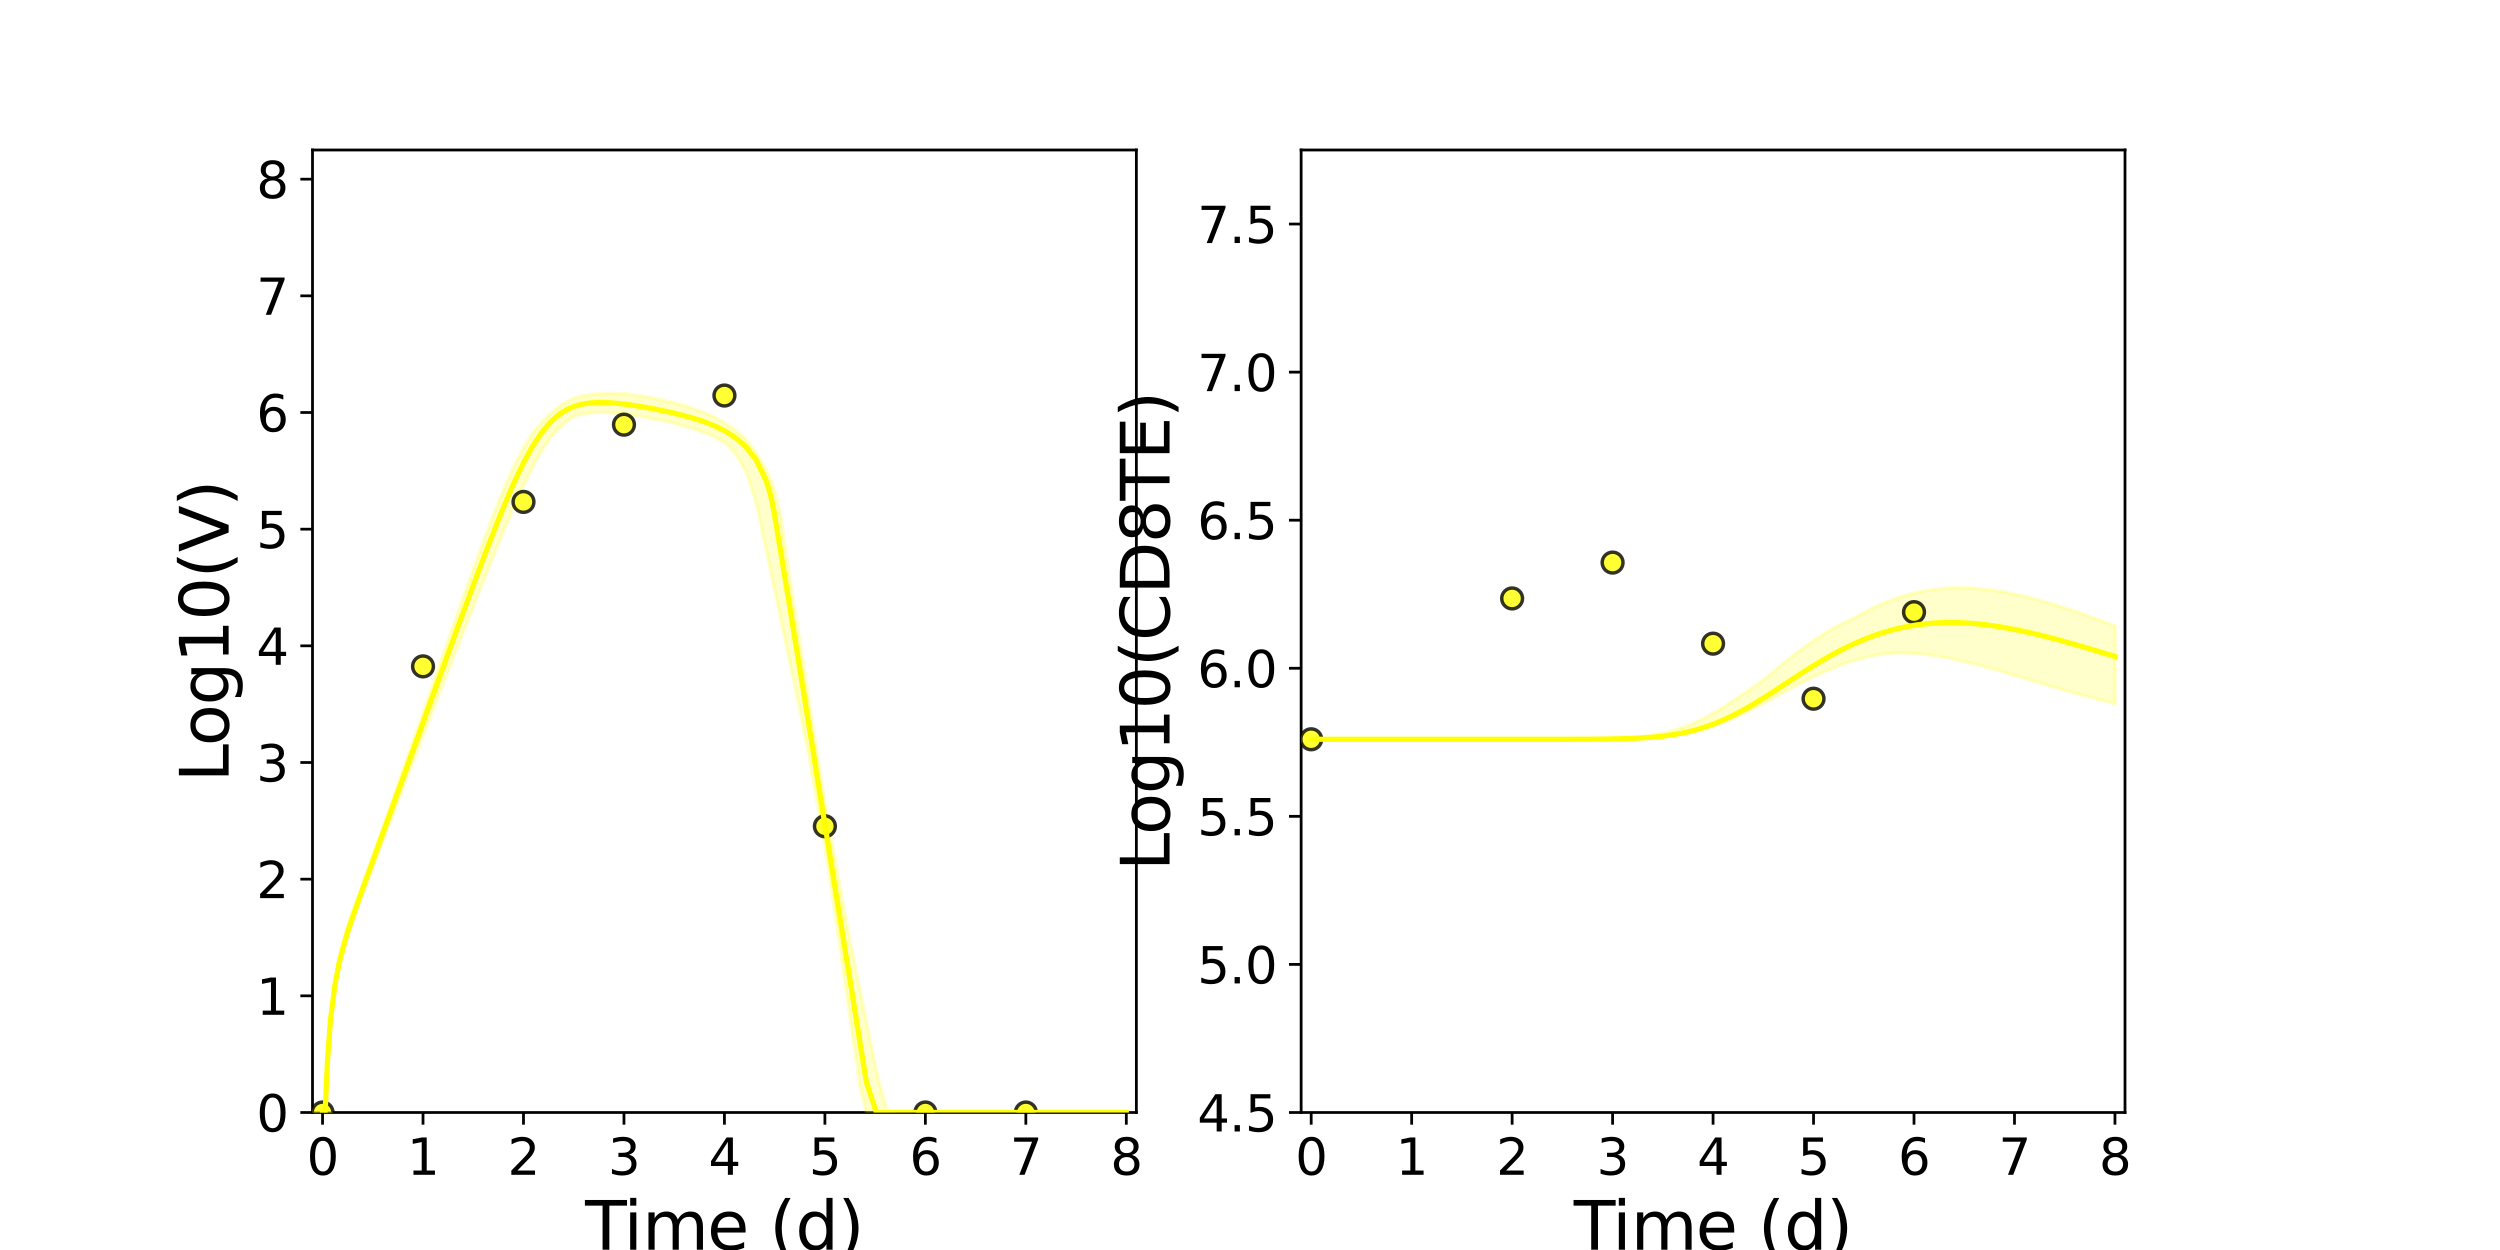 <?xml version="1.0" encoding="utf-8" standalone="no"?>
<!DOCTYPE svg PUBLIC "-//W3C//DTD SVG 1.1//EN"
  "http://www.w3.org/Graphics/SVG/1.1/DTD/svg11.dtd">
<svg xmlns:xlink="http://www.w3.org/1999/xlink" width="720pt" height="360pt" viewBox="0 0 720 360" xmlns="http://www.w3.org/2000/svg" version="1.1">
 <defs>
  <style type="text/css">*{stroke-linejoin: round; stroke-linecap: butt}</style>
 </defs>
 <g id="figure_1">
  <g id="patch_1">
   <path d="M 0 360 
L 720 360 
L 720 0 
L 0 0 
z
" style="fill: #ffffff"/>
  </g>
  <g id="axes_1">
   <g id="patch_2">
    <path d="M 90 320.4 
L 327.273 320.4 
L 327.273 43.2 
L 90 43.2 
z
" style="fill: #ffffff"/>
   </g>
   <g id="matplotlib.axis_1">
    <g id="xtick_1">
     <g id="line2d_1">
      <defs>
       <path id="mc617aa07f2" d="M 0 0 
L 0 3.5 
" style="stroke: #000000; stroke-width: 0.8"/>
      </defs>
      <g>
       <use xlink:href="#mc617aa07f2" x="92.894" y="320.4" style="stroke: #000000; stroke-width: 0.8"/>
      </g>
     </g>
     <g id="text_1">
      <!-- 0 -->
      <g transform="translate(88.313 338.342) scale(0.144 -0.144)">
       <defs>
        <path id="DejaVuSans-30" d="M 2034 4250 
Q 1547 4250 1301 3770 
Q 1056 3291 1056 2328 
Q 1056 1369 1301 889 
Q 1547 409 2034 409 
Q 2525 409 2770 889 
Q 3016 1369 3016 2328 
Q 3016 3291 2770 3770 
Q 2525 4250 2034 4250 
z
M 2034 4750 
Q 2819 4750 3233 4129 
Q 3647 3509 3647 2328 
Q 3647 1150 3233 529 
Q 2819 -91 2034 -91 
Q 1250 -91 836 529 
Q 422 1150 422 2328 
Q 422 3509 836 4129 
Q 1250 4750 2034 4750 
z
" transform="scale(0.016)"/>
       </defs>
       <use xlink:href="#DejaVuSans-30"/>
      </g>
     </g>
    </g>
    <g id="xtick_2">
     <g id="line2d_2">
      <g>
       <use xlink:href="#mc617aa07f2" x="121.829" y="320.4" style="stroke: #000000; stroke-width: 0.8"/>
      </g>
     </g>
     <g id="text_2">
      <!-- 1 -->
      <g transform="translate(117.248 338.342) scale(0.144 -0.144)">
       <defs>
        <path id="DejaVuSans-31" d="M 794 531 
L 1825 531 
L 1825 4091 
L 703 3866 
L 703 4441 
L 1819 4666 
L 2450 4666 
L 2450 531 
L 3481 531 
L 3481 0 
L 794 0 
L 794 531 
z
" transform="scale(0.016)"/>
       </defs>
       <use xlink:href="#DejaVuSans-31"/>
      </g>
     </g>
    </g>
    <g id="xtick_3">
     <g id="line2d_3">
      <g>
       <use xlink:href="#mc617aa07f2" x="150.765" y="320.4" style="stroke: #000000; stroke-width: 0.8"/>
      </g>
     </g>
     <g id="text_3">
      <!-- 2 -->
      <g transform="translate(146.184 338.342) scale(0.144 -0.144)">
       <defs>
        <path id="DejaVuSans-32" d="M 1228 531 
L 3431 531 
L 3431 0 
L 469 0 
L 469 531 
Q 828 903 1448 1529 
Q 2069 2156 2228 2338 
Q 2531 2678 2651 2914 
Q 2772 3150 2772 3378 
Q 2772 3750 2511 3984 
Q 2250 4219 1831 4219 
Q 1534 4219 1204 4116 
Q 875 4013 500 3803 
L 500 4441 
Q 881 4594 1212 4672 
Q 1544 4750 1819 4750 
Q 2544 4750 2975 4387 
Q 3406 4025 3406 3419 
Q 3406 3131 3298 2873 
Q 3191 2616 2906 2266 
Q 2828 2175 2409 1742 
Q 1991 1309 1228 531 
z
" transform="scale(0.016)"/>
       </defs>
       <use xlink:href="#DejaVuSans-32"/>
      </g>
     </g>
    </g>
    <g id="xtick_4">
     <g id="line2d_4">
      <g>
       <use xlink:href="#mc617aa07f2" x="179.701" y="320.4" style="stroke: #000000; stroke-width: 0.8"/>
      </g>
     </g>
     <g id="text_4">
      <!-- 3 -->
      <g transform="translate(175.12 338.342) scale(0.144 -0.144)">
       <defs>
        <path id="DejaVuSans-33" d="M 2597 2516 
Q 3050 2419 3304 2112 
Q 3559 1806 3559 1356 
Q 3559 666 3084 287 
Q 2609 -91 1734 -91 
Q 1441 -91 1130 -33 
Q 819 25 488 141 
L 488 750 
Q 750 597 1062 519 
Q 1375 441 1716 441 
Q 2309 441 2620 675 
Q 2931 909 2931 1356 
Q 2931 1769 2642 2001 
Q 2353 2234 1838 2234 
L 1294 2234 
L 1294 2753 
L 1863 2753 
Q 2328 2753 2575 2939 
Q 2822 3125 2822 3475 
Q 2822 3834 2567 4026 
Q 2313 4219 1838 4219 
Q 1578 4219 1281 4162 
Q 984 4106 628 3988 
L 628 4550 
Q 988 4650 1302 4700 
Q 1616 4750 1894 4750 
Q 2613 4750 3031 4423 
Q 3450 4097 3450 3541 
Q 3450 3153 3228 2886 
Q 3006 2619 2597 2516 
z
" transform="scale(0.016)"/>
       </defs>
       <use xlink:href="#DejaVuSans-33"/>
      </g>
     </g>
    </g>
    <g id="xtick_5">
     <g id="line2d_5">
      <g>
       <use xlink:href="#mc617aa07f2" x="208.636" y="320.4" style="stroke: #000000; stroke-width: 0.8"/>
      </g>
     </g>
     <g id="text_5">
      <!-- 4 -->
      <g transform="translate(204.055 338.342) scale(0.144 -0.144)">
       <defs>
        <path id="DejaVuSans-34" d="M 2419 4116 
L 825 1625 
L 2419 1625 
L 2419 4116 
z
M 2253 4666 
L 3047 4666 
L 3047 1625 
L 3713 1625 
L 3713 1100 
L 3047 1100 
L 3047 0 
L 2419 0 
L 2419 1100 
L 313 1100 
L 313 1709 
L 2253 4666 
z
" transform="scale(0.016)"/>
       </defs>
       <use xlink:href="#DejaVuSans-34"/>
      </g>
     </g>
    </g>
    <g id="xtick_6">
     <g id="line2d_6">
      <g>
       <use xlink:href="#mc617aa07f2" x="237.572" y="320.4" style="stroke: #000000; stroke-width: 0.8"/>
      </g>
     </g>
     <g id="text_6">
      <!-- 5 -->
      <g transform="translate(232.991 338.342) scale(0.144 -0.144)">
       <defs>
        <path id="DejaVuSans-35" d="M 691 4666 
L 3169 4666 
L 3169 4134 
L 1269 4134 
L 1269 2991 
Q 1406 3038 1543 3061 
Q 1681 3084 1819 3084 
Q 2600 3084 3056 2656 
Q 3513 2228 3513 1497 
Q 3513 744 3044 326 
Q 2575 -91 1722 -91 
Q 1428 -91 1123 -41 
Q 819 9 494 109 
L 494 744 
Q 775 591 1075 516 
Q 1375 441 1709 441 
Q 2250 441 2565 725 
Q 2881 1009 2881 1497 
Q 2881 1984 2565 2268 
Q 2250 2553 1709 2553 
Q 1456 2553 1204 2497 
Q 953 2441 691 2322 
L 691 4666 
z
" transform="scale(0.016)"/>
       </defs>
       <use xlink:href="#DejaVuSans-35"/>
      </g>
     </g>
    </g>
    <g id="xtick_7">
     <g id="line2d_7">
      <g>
       <use xlink:href="#mc617aa07f2" x="266.508" y="320.4" style="stroke: #000000; stroke-width: 0.8"/>
      </g>
     </g>
     <g id="text_7">
      <!-- 6 -->
      <g transform="translate(261.927 338.342) scale(0.144 -0.144)">
       <defs>
        <path id="DejaVuSans-36" d="M 2113 2584 
Q 1688 2584 1439 2293 
Q 1191 2003 1191 1497 
Q 1191 994 1439 701 
Q 1688 409 2113 409 
Q 2538 409 2786 701 
Q 3034 994 3034 1497 
Q 3034 2003 2786 2293 
Q 2538 2584 2113 2584 
z
M 3366 4563 
L 3366 3988 
Q 3128 4100 2886 4159 
Q 2644 4219 2406 4219 
Q 1781 4219 1451 3797 
Q 1122 3375 1075 2522 
Q 1259 2794 1537 2939 
Q 1816 3084 2150 3084 
Q 2853 3084 3261 2657 
Q 3669 2231 3669 1497 
Q 3669 778 3244 343 
Q 2819 -91 2113 -91 
Q 1303 -91 875 529 
Q 447 1150 447 2328 
Q 447 3434 972 4092 
Q 1497 4750 2381 4750 
Q 2619 4750 2861 4703 
Q 3103 4656 3366 4563 
z
" transform="scale(0.016)"/>
       </defs>
       <use xlink:href="#DejaVuSans-36"/>
      </g>
     </g>
    </g>
    <g id="xtick_8">
     <g id="line2d_8">
      <g>
       <use xlink:href="#mc617aa07f2" x="295.443" y="320.4" style="stroke: #000000; stroke-width: 0.8"/>
      </g>
     </g>
     <g id="text_8">
      <!-- 7 -->
      <g transform="translate(290.862 338.342) scale(0.144 -0.144)">
       <defs>
        <path id="DejaVuSans-37" d="M 525 4666 
L 3525 4666 
L 3525 4397 
L 1831 0 
L 1172 0 
L 2766 4134 
L 525 4134 
L 525 4666 
z
" transform="scale(0.016)"/>
       </defs>
       <use xlink:href="#DejaVuSans-37"/>
      </g>
     </g>
    </g>
    <g id="xtick_9">
     <g id="line2d_9">
      <g>
       <use xlink:href="#mc617aa07f2" x="324.379" y="320.4" style="stroke: #000000; stroke-width: 0.8"/>
      </g>
     </g>
     <g id="text_9">
      <!-- 8 -->
      <g transform="translate(319.798 338.342) scale(0.144 -0.144)">
       <defs>
        <path id="DejaVuSans-38" d="M 2034 2216 
Q 1584 2216 1326 1975 
Q 1069 1734 1069 1313 
Q 1069 891 1326 650 
Q 1584 409 2034 409 
Q 2484 409 2743 651 
Q 3003 894 3003 1313 
Q 3003 1734 2745 1975 
Q 2488 2216 2034 2216 
z
M 1403 2484 
Q 997 2584 770 2862 
Q 544 3141 544 3541 
Q 544 4100 942 4425 
Q 1341 4750 2034 4750 
Q 2731 4750 3128 4425 
Q 3525 4100 3525 3541 
Q 3525 3141 3298 2862 
Q 3072 2584 2669 2484 
Q 3125 2378 3379 2068 
Q 3634 1759 3634 1313 
Q 3634 634 3220 271 
Q 2806 -91 2034 -91 
Q 1263 -91 848 271 
Q 434 634 434 1313 
Q 434 1759 690 2068 
Q 947 2378 1403 2484 
z
M 1172 3481 
Q 1172 3119 1398 2916 
Q 1625 2713 2034 2713 
Q 2441 2713 2670 2916 
Q 2900 3119 2900 3481 
Q 2900 3844 2670 4047 
Q 2441 4250 2034 4250 
Q 1625 4250 1398 4047 
Q 1172 3844 1172 3481 
z
" transform="scale(0.016)"/>
       </defs>
       <use xlink:href="#DejaVuSans-38"/>
      </g>
     </g>
    </g>
    <g id="text_10">
     <!-- Time (d) -->
     <g transform="translate(168.511 359.925) scale(0.192 -0.192)">
      <defs>
       <path id="DejaVuSans-54" d="M -19 4666 
L 3928 4666 
L 3928 4134 
L 2272 4134 
L 2272 0 
L 1638 0 
L 1638 4134 
L -19 4134 
L -19 4666 
z
" transform="scale(0.016)"/>
       <path id="DejaVuSans-69" d="M 603 3500 
L 1178 3500 
L 1178 0 
L 603 0 
L 603 3500 
z
M 603 4863 
L 1178 4863 
L 1178 4134 
L 603 4134 
L 603 4863 
z
" transform="scale(0.016)"/>
       <path id="DejaVuSans-6d" d="M 3328 2828 
Q 3544 3216 3844 3400 
Q 4144 3584 4550 3584 
Q 5097 3584 5394 3201 
Q 5691 2819 5691 2113 
L 5691 0 
L 5113 0 
L 5113 2094 
Q 5113 2597 4934 2840 
Q 4756 3084 4391 3084 
Q 3944 3084 3684 2787 
Q 3425 2491 3425 1978 
L 3425 0 
L 2847 0 
L 2847 2094 
Q 2847 2600 2669 2842 
Q 2491 3084 2119 3084 
Q 1678 3084 1418 2786 
Q 1159 2488 1159 1978 
L 1159 0 
L 581 0 
L 581 3500 
L 1159 3500 
L 1159 2956 
Q 1356 3278 1631 3431 
Q 1906 3584 2284 3584 
Q 2666 3584 2933 3390 
Q 3200 3197 3328 2828 
z
" transform="scale(0.016)"/>
       <path id="DejaVuSans-65" d="M 3597 1894 
L 3597 1613 
L 953 1613 
Q 991 1019 1311 708 
Q 1631 397 2203 397 
Q 2534 397 2845 478 
Q 3156 559 3463 722 
L 3463 178 
Q 3153 47 2828 -22 
Q 2503 -91 2169 -91 
Q 1331 -91 842 396 
Q 353 884 353 1716 
Q 353 2575 817 3079 
Q 1281 3584 2069 3584 
Q 2775 3584 3186 3129 
Q 3597 2675 3597 1894 
z
M 3022 2063 
Q 3016 2534 2758 2815 
Q 2500 3097 2075 3097 
Q 1594 3097 1305 2825 
Q 1016 2553 972 2059 
L 3022 2063 
z
" transform="scale(0.016)"/>
       <path id="DejaVuSans-20" transform="scale(0.016)"/>
       <path id="DejaVuSans-28" d="M 1984 4856 
Q 1566 4138 1362 3434 
Q 1159 2731 1159 2009 
Q 1159 1288 1364 580 
Q 1569 -128 1984 -844 
L 1484 -844 
Q 1016 -109 783 600 
Q 550 1309 550 2009 
Q 550 2706 781 3412 
Q 1013 4119 1484 4856 
L 1984 4856 
z
" transform="scale(0.016)"/>
       <path id="DejaVuSans-64" d="M 2906 2969 
L 2906 4863 
L 3481 4863 
L 3481 0 
L 2906 0 
L 2906 525 
Q 2725 213 2448 61 
Q 2172 -91 1784 -91 
Q 1150 -91 751 415 
Q 353 922 353 1747 
Q 353 2572 751 3078 
Q 1150 3584 1784 3584 
Q 2172 3584 2448 3432 
Q 2725 3281 2906 2969 
z
M 947 1747 
Q 947 1113 1208 752 
Q 1469 391 1925 391 
Q 2381 391 2643 752 
Q 2906 1113 2906 1747 
Q 2906 2381 2643 2742 
Q 2381 3103 1925 3103 
Q 1469 3103 1208 2742 
Q 947 2381 947 1747 
z
" transform="scale(0.016)"/>
       <path id="DejaVuSans-29" d="M 513 4856 
L 1013 4856 
Q 1481 4119 1714 3412 
Q 1947 2706 1947 2009 
Q 1947 1309 1714 600 
Q 1481 -109 1013 -844 
L 513 -844 
Q 928 -128 1133 580 
Q 1338 1288 1338 2009 
Q 1338 2731 1133 3434 
Q 928 4138 513 4856 
z
" transform="scale(0.016)"/>
      </defs>
      <use xlink:href="#DejaVuSans-54"/>
      <use xlink:href="#DejaVuSans-69" x="57.959"/>
      <use xlink:href="#DejaVuSans-6d" x="85.742"/>
      <use xlink:href="#DejaVuSans-65" x="183.154"/>
      <use xlink:href="#DejaVuSans-20" x="244.678"/>
      <use xlink:href="#DejaVuSans-28" x="276.465"/>
      <use xlink:href="#DejaVuSans-64" x="315.479"/>
      <use xlink:href="#DejaVuSans-29" x="378.955"/>
     </g>
    </g>
   </g>
   <g id="matplotlib.axis_2">
    <g id="ytick_1">
     <g id="line2d_10">
      <defs>
       <path id="m63d7940507" d="M 0 0 
L -3.5 0 
" style="stroke: #000000; stroke-width: 0.8"/>
      </defs>
      <g>
       <use xlink:href="#m63d7940507" x="90" y="320.4" style="stroke: #000000; stroke-width: 0.8"/>
      </g>
     </g>
     <g id="text_11">
      <!-- 0 -->
      <g transform="translate(73.838 325.871) scale(0.144 -0.144)">
       <use xlink:href="#DejaVuSans-30"/>
      </g>
     </g>
    </g>
    <g id="ytick_2">
     <g id="line2d_11">
      <g>
       <use xlink:href="#m63d7940507" x="90" y="286.8" style="stroke: #000000; stroke-width: 0.8"/>
      </g>
     </g>
     <g id="text_12">
      <!-- 1 -->
      <g transform="translate(73.838 292.271) scale(0.144 -0.144)">
       <use xlink:href="#DejaVuSans-31"/>
      </g>
     </g>
    </g>
    <g id="ytick_3">
     <g id="line2d_12">
      <g>
       <use xlink:href="#m63d7940507" x="90" y="253.2" style="stroke: #000000; stroke-width: 0.8"/>
      </g>
     </g>
     <g id="text_13">
      <!-- 2 -->
      <g transform="translate(73.838 258.671) scale(0.144 -0.144)">
       <use xlink:href="#DejaVuSans-32"/>
      </g>
     </g>
    </g>
    <g id="ytick_4">
     <g id="line2d_13">
      <g>
       <use xlink:href="#m63d7940507" x="90" y="219.6" style="stroke: #000000; stroke-width: 0.8"/>
      </g>
     </g>
     <g id="text_14">
      <!-- 3 -->
      <g transform="translate(73.838 225.071) scale(0.144 -0.144)">
       <use xlink:href="#DejaVuSans-33"/>
      </g>
     </g>
    </g>
    <g id="ytick_5">
     <g id="line2d_14">
      <g>
       <use xlink:href="#m63d7940507" x="90" y="186" style="stroke: #000000; stroke-width: 0.8"/>
      </g>
     </g>
     <g id="text_15">
      <!-- 4 -->
      <g transform="translate(73.838 191.471) scale(0.144 -0.144)">
       <use xlink:href="#DejaVuSans-34"/>
      </g>
     </g>
    </g>
    <g id="ytick_6">
     <g id="line2d_15">
      <g>
       <use xlink:href="#m63d7940507" x="90" y="152.4" style="stroke: #000000; stroke-width: 0.8"/>
      </g>
     </g>
     <g id="text_16">
      <!-- 5 -->
      <g transform="translate(73.838 157.871) scale(0.144 -0.144)">
       <use xlink:href="#DejaVuSans-35"/>
      </g>
     </g>
    </g>
    <g id="ytick_7">
     <g id="line2d_16">
      <g>
       <use xlink:href="#m63d7940507" x="90" y="118.8" style="stroke: #000000; stroke-width: 0.8"/>
      </g>
     </g>
     <g id="text_17">
      <!-- 6 -->
      <g transform="translate(73.838 124.271) scale(0.144 -0.144)">
       <use xlink:href="#DejaVuSans-36"/>
      </g>
     </g>
    </g>
    <g id="ytick_8">
     <g id="line2d_17">
      <g>
       <use xlink:href="#m63d7940507" x="90" y="85.2" style="stroke: #000000; stroke-width: 0.8"/>
      </g>
     </g>
     <g id="text_18">
      <!-- 7 -->
      <g transform="translate(73.838 90.671) scale(0.144 -0.144)">
       <use xlink:href="#DejaVuSans-37"/>
      </g>
     </g>
    </g>
    <g id="ytick_9">
     <g id="line2d_18">
      <g>
       <use xlink:href="#m63d7940507" x="90" y="51.6" style="stroke: #000000; stroke-width: 0.8"/>
      </g>
     </g>
     <g id="text_19">
      <!-- 8 -->
      <g transform="translate(73.838 57.071) scale(0.144 -0.144)">
       <use xlink:href="#DejaVuSans-38"/>
      </g>
     </g>
    </g>
    <g id="text_20">
     <!-- Log10(V) -->
     <g transform="translate(65.845 225.224) rotate(-90) scale(0.192 -0.192)">
      <defs>
       <path id="DejaVuSans-4c" d="M 628 4666 
L 1259 4666 
L 1259 531 
L 3531 531 
L 3531 0 
L 628 0 
L 628 4666 
z
" transform="scale(0.016)"/>
       <path id="DejaVuSans-6f" d="M 1959 3097 
Q 1497 3097 1228 2736 
Q 959 2375 959 1747 
Q 959 1119 1226 758 
Q 1494 397 1959 397 
Q 2419 397 2687 759 
Q 2956 1122 2956 1747 
Q 2956 2369 2687 2733 
Q 2419 3097 1959 3097 
z
M 1959 3584 
Q 2709 3584 3137 3096 
Q 3566 2609 3566 1747 
Q 3566 888 3137 398 
Q 2709 -91 1959 -91 
Q 1206 -91 779 398 
Q 353 888 353 1747 
Q 353 2609 779 3096 
Q 1206 3584 1959 3584 
z
" transform="scale(0.016)"/>
       <path id="DejaVuSans-67" d="M 2906 1791 
Q 2906 2416 2648 2759 
Q 2391 3103 1925 3103 
Q 1463 3103 1205 2759 
Q 947 2416 947 1791 
Q 947 1169 1205 825 
Q 1463 481 1925 481 
Q 2391 481 2648 825 
Q 2906 1169 2906 1791 
z
M 3481 434 
Q 3481 -459 3084 -895 
Q 2688 -1331 1869 -1331 
Q 1566 -1331 1297 -1286 
Q 1028 -1241 775 -1147 
L 775 -588 
Q 1028 -725 1275 -790 
Q 1522 -856 1778 -856 
Q 2344 -856 2625 -561 
Q 2906 -266 2906 331 
L 2906 616 
Q 2728 306 2450 153 
Q 2172 0 1784 0 
Q 1141 0 747 490 
Q 353 981 353 1791 
Q 353 2603 747 3093 
Q 1141 3584 1784 3584 
Q 2172 3584 2450 3431 
Q 2728 3278 2906 2969 
L 2906 3500 
L 3481 3500 
L 3481 434 
z
" transform="scale(0.016)"/>
       <path id="DejaVuSans-56" d="M 1831 0 
L 50 4666 
L 709 4666 
L 2188 738 
L 3669 4666 
L 4325 4666 
L 2547 0 
L 1831 0 
z
" transform="scale(0.016)"/>
      </defs>
      <use xlink:href="#DejaVuSans-4c"/>
      <use xlink:href="#DejaVuSans-6f" x="53.963"/>
      <use xlink:href="#DejaVuSans-67" x="115.145"/>
      <use xlink:href="#DejaVuSans-31" x="178.621"/>
      <use xlink:href="#DejaVuSans-30" x="242.244"/>
      <use xlink:href="#DejaVuSans-28" x="305.867"/>
      <use xlink:href="#DejaVuSans-56" x="344.881"/>
      <use xlink:href="#DejaVuSans-29" x="413.289"/>
     </g>
    </g>
   </g>
   <g id="patch_3">
    <path d="M 90 320.4 
L 90 43.2 
" style="fill: none; stroke: #000000; stroke-width: 0.8; stroke-linejoin: miter; stroke-linecap: square"/>
   </g>
   <g id="patch_4">
    <path d="M 327.273 320.4 
L 327.273 43.2 
" style="fill: none; stroke: #000000; stroke-width: 0.8; stroke-linejoin: miter; stroke-linecap: square"/>
   </g>
   <g id="patch_5">
    <path d="M 90 320.4 
L 327.273 320.4 
" style="fill: none; stroke: #000000; stroke-width: 0.8; stroke-linejoin: miter; stroke-linecap: square"/>
   </g>
   <g id="patch_6">
    <path d="M 90 43.2 
L 327.273 43.2 
" style="fill: none; stroke: #000000; stroke-width: 0.8; stroke-linejoin: miter; stroke-linecap: square"/>
   </g>
   <g id="PolyCollection_1">
    <defs>
     <path id="mca946be71b" d="M 92.894 -39.6 
L 92.894 -39.6 
L 92.896 -39.6 
L 92.926 -39.6 
L 93.218 -39.6 
L 93.643 -39.6 
L 94.311 -53.823 
L 95.145 -65.235 
L 96.466 -75.45 
L 97.831 -82.295 
L 99.883 -89.6 
L 101.934 -95.575 
L 104.259 -101.962 
L 106.585 -108.105 
L 109.012 -114.49 
L 111.44 -120.873 
L 113.896 -127.333 
L 116.352 -133.786 
L 118.807 -140.198 
L 121.263 -146.553 
L 123.719 -152.925 
L 126.175 -159.271 
L 128.63 -165.622 
L 131.086 -171.944 
L 133.542 -178.271 
L 135.998 -184.545 
L 138.453 -190.787 
L 140.909 -196.956 
L 143.379 -203.076 
L 145.877 -209.089 
L 148.399 -214.975 
L 150.927 -220.496 
L 153.454 -225.667 
L 155.99 -230.2 
L 158.588 -234.079 
L 161.187 -236.901 
L 163.417 -238.86 
L 165.647 -240.207 
L 167.568 -240.732 
L 169.514 -241.05 
L 171.46 -241.206 
L 173.135 -241.232 
L 174.863 -241.188 
L 176.393 -241.092 
L 177.932 -240.956 
L 179.472 -240.787 
L 181.012 -240.59 
L 182.552 -240.369 
L 184.092 -240.128 
L 185.675 -239.861 
L 187.365 -239.557 
L 189.253 -239.195 
L 192.147 -238.578 
L 194.539 -237.975 
L 197.432 -237.179 
L 200.326 -236.289 
L 203.219 -235.267 
L 206.113 -234.06 
L 209.007 -232.33 
L 211.9 -229.194 
L 214.794 -224.385 
L 217.687 -215.596 
L 220.581 -201.988 
L 221.16 -199.256 
L 221.738 -196.518 
L 222.084 -194.878 
L 222.929 -190.863 
L 222.984 -190.602 
L 222.992 -190.565 
L 223.03 -190.384 
L 223.053 -190.277 
L 223.054 -190.273 
L 223.062 -190.231 
L 223.071 -190.189 
L 223.087 -190.114 
L 223.096 -190.069 
L 223.097 -190.066 
L 223.103 -190.038 
L 223.123 -189.941 
L 223.154 -189.795 
L 223.266 -189.263 
L 223.53 -188.011 
L 224.363 -184.054 
L 224.957 -181.229 
L 226.42 -174.244 
L 227.293 -170.078 
L 229.246 -160.737 
L 230.338 -155.501 
L 232.579 -144.086 
L 233.834 -137.289 
L 236.205 -123.997 
L 237.583 -116.037 
L 239.752 -101.8 
L 241.258 -91.576 
L 243.521 -76.03 
L 245.158 -64.615 
L 247.612 -47.149 
L 249.518 -39.6 
L 252.411 -39.6 
L 255.305 -39.6 
L 258.198 -39.6 
L 261.092 -39.6 
L 261.15 -39.6 
L 261.692 -39.6 
L 263.105 -39.6 
L 264.681 -39.6 
L 267.355 -39.6 
L 270.03 -39.6 
L 272.923 -39.6 
L 275.817 -39.6 
L 278.71 -39.6 
L 281.604 -39.6 
L 284.497 -39.6 
L 287.391 -39.6 
L 290.285 -39.6 
L 293.178 -39.6 
L 296.072 -39.6 
L 298.965 -39.6 
L 301.859 -39.6 
L 304.752 -39.6 
L 307.646 -39.6 
L 310.54 -39.6 
L 313.433 -39.6 
L 316.327 -39.6 
L 319.22 -39.6 
L 322.114 -39.6 
L 324.379 -39.6 
L 324.379 -39.6 
L 324.379 -39.6 
L 322.114 -39.6 
L 319.22 -39.6 
L 316.327 -39.6 
L 313.433 -39.6 
L 310.54 -39.6 
L 307.646 -39.6 
L 304.752 -39.6 
L 301.859 -39.6 
L 298.965 -39.6 
L 296.072 -39.6 
L 293.178 -39.6 
L 290.285 -39.6 
L 287.391 -39.6 
L 284.497 -39.6 
L 281.604 -39.6 
L 278.71 -39.6 
L 275.817 -39.6 
L 272.923 -39.6 
L 270.03 -39.6 
L 267.355 -39.6 
L 264.681 -39.6 
L 263.105 -39.6 
L 261.692 -39.6 
L 261.15 -39.6 
L 261.092 -39.6 
L 258.198 -39.6 
L 255.305 -40.445 
L 252.411 -51.626 
L 249.518 -65.832 
L 247.612 -75.129 
L 245.158 -87.399 
L 243.521 -95.891 
L 241.258 -108.401 
L 239.752 -116.779 
L 237.583 -128.882 
L 236.205 -137.645 
L 233.834 -152.87 
L 232.579 -161.028 
L 230.338 -175.356 
L 229.246 -182.383 
L 227.293 -194.766 
L 226.42 -200.547 
L 224.957 -210.551 
L 224.363 -213.426 
L 223.53 -217.215 
L 223.266 -218.165 
L 223.154 -218.567 
L 223.123 -218.667 
L 223.103 -218.73 
L 223.097 -218.749 
L 223.096 -218.75 
L 223.087 -218.78 
L 223.071 -218.828 
L 223.062 -218.856 
L 223.054 -218.883 
L 223.053 -218.886 
L 223.03 -218.955 
L 222.992 -219.073 
L 222.984 -219.097 
L 222.929 -219.267 
L 222.084 -221.439 
L 221.738 -222.19 
L 221.16 -223.541 
L 220.581 -224.932 
L 217.687 -229.814 
L 214.794 -233.514 
L 211.9 -236.089 
L 209.007 -237.99 
L 206.113 -239.713 
L 203.219 -241.067 
L 200.326 -242.173 
L 197.432 -243.104 
L 194.539 -243.908 
L 192.147 -244.494 
L 189.253 -245.139 
L 187.365 -245.515 
L 185.675 -245.822 
L 184.092 -246.083 
L 182.552 -246.307 
L 181.012 -246.499 
L 179.472 -246.65 
L 177.932 -246.758 
L 176.393 -246.809 
L 174.863 -246.799 
L 173.135 -246.676 
L 171.46 -246.48 
L 169.514 -246.324 
L 167.568 -245.993 
L 165.647 -245.443 
L 163.417 -244.481 
L 161.187 -243.073 
L 158.588 -241.01 
L 155.99 -238.497 
L 153.454 -235.369 
L 150.927 -231.372 
L 148.399 -226.544 
L 145.877 -221.017 
L 143.379 -214.99 
L 140.909 -208.634 
L 138.453 -202.042 
L 135.998 -195.27 
L 133.542 -188.38 
L 131.086 -181.416 
L 128.63 -174.405 
L 126.175 -167.364 
L 123.719 -160.306 
L 121.263 -153.236 
L 118.807 -146.159 
L 116.352 -139.12 
L 113.896 -132.114 
L 111.44 -125.108 
L 109.012 -118.184 
L 106.585 -111.266 
L 104.259 -104.941 
L 101.934 -98.554 
L 99.883 -92.342 
L 97.831 -84.797 
L 96.466 -77.427 
L 95.145 -66.684 
L 94.311 -54.868 
L 93.643 -40.253 
L 93.218 -39.6 
L 92.926 -39.6 
L 92.896 -39.6 
L 92.894 -39.6 
z
" style="stroke: #ffff00; stroke-opacity: 0.2"/>
    </defs>
    <g clip-path="url(#p5c39d4e587)">
     <use xlink:href="#mca946be71b" x="0" y="360" style="fill: #ffff00; fill-opacity: 0.2; stroke: #ffff00; stroke-opacity: 0.2"/>
    </g>
   </g>
   <g id="PathCollection_1">
    <defs>
     <path id="m8be1b16d65" d="M 0 3 
C 0.796 3 1.559 2.684 2.121 2.121 
C 2.684 1.559 3 0.796 3 0 
C 3 -0.796 2.684 -1.559 2.121 -2.121 
C 1.559 -2.684 0.796 -3 0 -3 
C -0.796 -3 -1.559 -2.684 -2.121 -2.121 
C -2.684 -1.559 -3 -0.796 -3 0 
C -3 0.796 -2.684 1.559 -2.121 2.121 
C -1.559 2.684 -0.796 3 0 3 
z
" style="stroke: #000000; stroke-opacity: 0.8"/>
    </defs>
    <g clip-path="url(#p5c39d4e587)">
     <use xlink:href="#m8be1b16d65" x="92.894" y="320.4" style="fill: #ffff00; fill-opacity: 0.8; stroke: #000000; stroke-opacity: 0.8"/>
     <use xlink:href="#m8be1b16d65" x="121.829" y="191.916" style="fill: #ffff00; fill-opacity: 0.8; stroke: #000000; stroke-opacity: 0.8"/>
     <use xlink:href="#m8be1b16d65" x="150.765" y="144.554" style="fill: #ffff00; fill-opacity: 0.8; stroke: #000000; stroke-opacity: 0.8"/>
     <use xlink:href="#m8be1b16d65" x="179.701" y="122.308" style="fill: #ffff00; fill-opacity: 0.8; stroke: #000000; stroke-opacity: 0.8"/>
     <use xlink:href="#m8be1b16d65" x="208.636" y="113.913" style="fill: #ffff00; fill-opacity: 0.8; stroke: #000000; stroke-opacity: 0.8"/>
     <use xlink:href="#m8be1b16d65" x="237.572" y="237.969" style="fill: #ffff00; fill-opacity: 0.8; stroke: #000000; stroke-opacity: 0.8"/>
     <use xlink:href="#m8be1b16d65" x="266.508" y="320.4" style="fill: #ffff00; fill-opacity: 0.8; stroke: #000000; stroke-opacity: 0.8"/>
     <use xlink:href="#m8be1b16d65" x="295.443" y="320.4" style="fill: #ffff00; fill-opacity: 0.8; stroke: #000000; stroke-opacity: 0.8"/>
    </g>
   </g>
   <g id="line2d_19">
    <path d="M 92.894 320.4 
L 92.896 320.4 
L 92.926 320.4 
L 93.218 320.4 
L 93.643 320.4 
L 94.311 305.562 
L 95.145 294.083 
L 96.466 283.512 
L 97.831 276.565 
L 99.883 269.102 
L 101.934 262.978 
L 104.259 256.481 
L 106.585 250.082 
L 109.012 243.402 
L 111.44 236.717 
L 113.896 229.951 
L 116.352 223.186 
L 118.807 216.423 
L 121.263 209.662 
L 123.719 202.907 
L 126.175 196.16 
L 128.63 189.425 
L 131.086 182.711 
L 133.542 176.027 
L 135.998 169.393 
L 138.453 162.835 
L 140.909 156.395 
L 143.379 150.095 
L 145.877 143.994 
L 148.399 138.224 
L 150.927 132.972 
L 153.454 128.387 
L 155.99 124.561 
L 158.588 121.486 
L 161.187 119.228 
L 163.417 117.861 
L 165.647 116.931 
L 167.568 116.411 
L 169.514 116.092 
L 171.46 115.936 
L 173.135 115.905 
L 174.863 115.95 
L 176.393 116.044 
L 177.932 116.179 
L 179.472 116.349 
L 181.012 116.546 
L 182.552 116.767 
L 184.092 117.009 
L 185.675 117.277 
L 187.365 117.581 
L 189.253 117.944 
L 192.147 118.546 
L 194.539 119.09 
L 197.432 119.818 
L 200.326 120.648 
L 203.219 121.618 
L 206.113 122.787 
L 209.007 124.244 
L 211.9 126.128 
L 214.794 128.676 
L 217.687 132.351 
L 220.581 138.278 
L 221.16 139.97 
L 221.738 141.946 
L 222.084 143.3 
L 222.929 147.395 
L 222.984 147.712 
L 222.992 147.757 
L 223.03 147.982 
L 223.053 148.116 
L 223.054 148.121 
L 223.062 148.174 
L 223.071 148.227 
L 223.087 148.322 
L 223.096 148.379 
L 223.097 148.382 
L 223.103 148.418 
L 223.123 148.541 
L 223.154 148.726 
L 223.266 149.399 
L 223.53 150.985 
L 224.363 156.019 
L 224.957 159.6 
L 226.42 168.535 
L 227.293 173.808 
L 229.246 185.901 
L 230.338 192.521 
L 232.579 206.537 
L 233.834 214.172 
L 236.205 229.079 
L 237.583 237.478 
L 239.752 251.012 
L 241.258 260.215 
L 243.521 274.386 
L 245.158 284.421 
L 247.612 299.911 
L 249.518 311.686 
L 252.411 320.4 
L 255.305 320.4 
L 258.198 320.4 
L 261.092 320.4 
L 261.15 320.4 
L 261.692 320.4 
L 263.105 320.4 
L 264.681 320.4 
L 267.355 320.4 
L 270.03 320.4 
L 272.923 320.4 
L 275.817 320.4 
L 278.71 320.4 
L 281.604 320.4 
L 284.497 320.4 
L 287.391 320.4 
L 290.285 320.4 
L 293.178 320.4 
L 296.072 320.4 
L 298.965 320.4 
L 301.859 320.4 
L 304.752 320.4 
L 307.646 320.4 
L 310.54 320.4 
L 313.433 320.4 
L 316.327 320.4 
L 319.22 320.4 
L 322.114 320.4 
L 324.379 320.4 
" clip-path="url(#p5c39d4e587)" style="fill: none; stroke: #ffff00; stroke-width: 1.5; stroke-linecap: square"/>
   </g>
  </g>
  <g id="axes_2">
   <g id="patch_7">
    <path d="M 374.727 320.4 
L 612 320.4 
L 612 43.2 
L 374.727 43.2 
z
" style="fill: #ffffff"/>
   </g>
   <g id="matplotlib.axis_3">
    <g id="xtick_10">
     <g id="line2d_20">
      <g>
       <use xlink:href="#mc617aa07f2" x="377.621" y="320.4" style="stroke: #000000; stroke-width: 0.8"/>
      </g>
     </g>
     <g id="text_21">
      <!-- 0 -->
      <g transform="translate(373.04 338.342) scale(0.144 -0.144)">
       <use xlink:href="#DejaVuSans-30"/>
      </g>
     </g>
    </g>
    <g id="xtick_11">
     <g id="line2d_21">
      <g>
       <use xlink:href="#mc617aa07f2" x="406.557" y="320.4" style="stroke: #000000; stroke-width: 0.8"/>
      </g>
     </g>
     <g id="text_22">
      <!-- 1 -->
      <g transform="translate(401.976 338.342) scale(0.144 -0.144)">
       <use xlink:href="#DejaVuSans-31"/>
      </g>
     </g>
    </g>
    <g id="xtick_12">
     <g id="line2d_22">
      <g>
       <use xlink:href="#mc617aa07f2" x="435.492" y="320.4" style="stroke: #000000; stroke-width: 0.8"/>
      </g>
     </g>
     <g id="text_23">
      <!-- 2 -->
      <g transform="translate(430.911 338.342) scale(0.144 -0.144)">
       <use xlink:href="#DejaVuSans-32"/>
      </g>
     </g>
    </g>
    <g id="xtick_13">
     <g id="line2d_23">
      <g>
       <use xlink:href="#mc617aa07f2" x="464.428" y="320.4" style="stroke: #000000; stroke-width: 0.8"/>
      </g>
     </g>
     <g id="text_24">
      <!-- 3 -->
      <g transform="translate(459.847 338.342) scale(0.144 -0.144)">
       <use xlink:href="#DejaVuSans-33"/>
      </g>
     </g>
    </g>
    <g id="xtick_14">
     <g id="line2d_24">
      <g>
       <use xlink:href="#mc617aa07f2" x="493.364" y="320.4" style="stroke: #000000; stroke-width: 0.8"/>
      </g>
     </g>
     <g id="text_25">
      <!-- 4 -->
      <g transform="translate(488.783 338.342) scale(0.144 -0.144)">
       <use xlink:href="#DejaVuSans-34"/>
      </g>
     </g>
    </g>
    <g id="xtick_15">
     <g id="line2d_25">
      <g>
       <use xlink:href="#mc617aa07f2" x="522.299" y="320.4" style="stroke: #000000; stroke-width: 0.8"/>
      </g>
     </g>
     <g id="text_26">
      <!-- 5 -->
      <g transform="translate(517.718 338.342) scale(0.144 -0.144)">
       <use xlink:href="#DejaVuSans-35"/>
      </g>
     </g>
    </g>
    <g id="xtick_16">
     <g id="line2d_26">
      <g>
       <use xlink:href="#mc617aa07f2" x="551.235" y="320.4" style="stroke: #000000; stroke-width: 0.8"/>
      </g>
     </g>
     <g id="text_27">
      <!-- 6 -->
      <g transform="translate(546.654 338.342) scale(0.144 -0.144)">
       <use xlink:href="#DejaVuSans-36"/>
      </g>
     </g>
    </g>
    <g id="xtick_17">
     <g id="line2d_27">
      <g>
       <use xlink:href="#mc617aa07f2" x="580.171" y="320.4" style="stroke: #000000; stroke-width: 0.8"/>
      </g>
     </g>
     <g id="text_28">
      <!-- 7 -->
      <g transform="translate(575.59 338.342) scale(0.144 -0.144)">
       <use xlink:href="#DejaVuSans-37"/>
      </g>
     </g>
    </g>
    <g id="xtick_18">
     <g id="line2d_28">
      <g>
       <use xlink:href="#mc617aa07f2" x="609.106" y="320.4" style="stroke: #000000; stroke-width: 0.8"/>
      </g>
     </g>
     <g id="text_29">
      <!-- 8 -->
      <g transform="translate(604.525 338.342) scale(0.144 -0.144)">
       <use xlink:href="#DejaVuSans-38"/>
      </g>
     </g>
    </g>
    <g id="text_30">
     <!-- Time (d) -->
     <g transform="translate(453.239 359.925) scale(0.192 -0.192)">
      <use xlink:href="#DejaVuSans-54"/>
      <use xlink:href="#DejaVuSans-69" x="57.959"/>
      <use xlink:href="#DejaVuSans-6d" x="85.742"/>
      <use xlink:href="#DejaVuSans-65" x="183.154"/>
      <use xlink:href="#DejaVuSans-20" x="244.678"/>
      <use xlink:href="#DejaVuSans-28" x="276.465"/>
      <use xlink:href="#DejaVuSans-64" x="315.479"/>
      <use xlink:href="#DejaVuSans-29" x="378.955"/>
     </g>
    </g>
   </g>
   <g id="matplotlib.axis_4">
    <g id="ytick_10">
     <g id="line2d_29">
      <g>
       <use xlink:href="#m63d7940507" x="374.727" y="320.4" style="stroke: #000000; stroke-width: 0.8"/>
      </g>
     </g>
     <g id="text_31">
      <!-- 4.5 -->
      <g transform="translate(344.827 325.871) scale(0.144 -0.144)">
       <defs>
        <path id="DejaVuSans-2e" d="M 684 794 
L 1344 794 
L 1344 0 
L 684 0 
L 684 794 
z
" transform="scale(0.016)"/>
       </defs>
       <use xlink:href="#DejaVuSans-34"/>
       <use xlink:href="#DejaVuSans-2e" x="63.623"/>
       <use xlink:href="#DejaVuSans-35" x="95.41"/>
      </g>
     </g>
    </g>
    <g id="ytick_11">
     <g id="line2d_30">
      <g>
       <use xlink:href="#m63d7940507" x="374.727" y="277.754" style="stroke: #000000; stroke-width: 0.8"/>
      </g>
     </g>
     <g id="text_32">
      <!-- 5.0 -->
      <g transform="translate(344.827 283.225) scale(0.144 -0.144)">
       <use xlink:href="#DejaVuSans-35"/>
       <use xlink:href="#DejaVuSans-2e" x="63.623"/>
       <use xlink:href="#DejaVuSans-30" x="95.41"/>
      </g>
     </g>
    </g>
    <g id="ytick_12">
     <g id="line2d_31">
      <g>
       <use xlink:href="#m63d7940507" x="374.727" y="235.108" style="stroke: #000000; stroke-width: 0.8"/>
      </g>
     </g>
     <g id="text_33">
      <!-- 5.5 -->
      <g transform="translate(344.827 240.579) scale(0.144 -0.144)">
       <use xlink:href="#DejaVuSans-35"/>
       <use xlink:href="#DejaVuSans-2e" x="63.623"/>
       <use xlink:href="#DejaVuSans-35" x="95.41"/>
      </g>
     </g>
    </g>
    <g id="ytick_13">
     <g id="line2d_32">
      <g>
       <use xlink:href="#m63d7940507" x="374.727" y="192.462" style="stroke: #000000; stroke-width: 0.8"/>
      </g>
     </g>
     <g id="text_34">
      <!-- 6.0 -->
      <g transform="translate(344.827 197.932) scale(0.144 -0.144)">
       <use xlink:href="#DejaVuSans-36"/>
       <use xlink:href="#DejaVuSans-2e" x="63.623"/>
       <use xlink:href="#DejaVuSans-30" x="95.41"/>
      </g>
     </g>
    </g>
    <g id="ytick_14">
     <g id="line2d_33">
      <g>
       <use xlink:href="#m63d7940507" x="374.727" y="149.815" style="stroke: #000000; stroke-width: 0.8"/>
      </g>
     </g>
     <g id="text_35">
      <!-- 6.5 -->
      <g transform="translate(344.827 155.286) scale(0.144 -0.144)">
       <use xlink:href="#DejaVuSans-36"/>
       <use xlink:href="#DejaVuSans-2e" x="63.623"/>
       <use xlink:href="#DejaVuSans-35" x="95.41"/>
      </g>
     </g>
    </g>
    <g id="ytick_15">
     <g id="line2d_34">
      <g>
       <use xlink:href="#m63d7940507" x="374.727" y="107.169" style="stroke: #000000; stroke-width: 0.8"/>
      </g>
     </g>
     <g id="text_36">
      <!-- 7.0 -->
      <g transform="translate(344.827 112.64) scale(0.144 -0.144)">
       <use xlink:href="#DejaVuSans-37"/>
       <use xlink:href="#DejaVuSans-2e" x="63.623"/>
       <use xlink:href="#DejaVuSans-30" x="95.41"/>
      </g>
     </g>
    </g>
    <g id="ytick_16">
     <g id="line2d_35">
      <g>
       <use xlink:href="#m63d7940507" x="374.727" y="64.523" style="stroke: #000000; stroke-width: 0.8"/>
      </g>
     </g>
     <g id="text_37">
      <!-- 7.5 -->
      <g transform="translate(344.827 69.994) scale(0.144 -0.144)">
       <use xlink:href="#DejaVuSans-37"/>
       <use xlink:href="#DejaVuSans-2e" x="63.623"/>
       <use xlink:href="#DejaVuSans-35" x="95.41"/>
      </g>
     </g>
    </g>
    <g id="text_38">
     <!-- Log10(CD8TE) -->
     <g transform="translate(336.834 250.79) rotate(-90) scale(0.192 -0.192)">
      <defs>
       <path id="DejaVuSans-43" d="M 4122 4306 
L 4122 3641 
Q 3803 3938 3442 4084 
Q 3081 4231 2675 4231 
Q 1875 4231 1450 3742 
Q 1025 3253 1025 2328 
Q 1025 1406 1450 917 
Q 1875 428 2675 428 
Q 3081 428 3442 575 
Q 3803 722 4122 1019 
L 4122 359 
Q 3791 134 3420 21 
Q 3050 -91 2638 -91 
Q 1578 -91 968 557 
Q 359 1206 359 2328 
Q 359 3453 968 4101 
Q 1578 4750 2638 4750 
Q 3056 4750 3426 4639 
Q 3797 4528 4122 4306 
z
" transform="scale(0.016)"/>
       <path id="DejaVuSans-44" d="M 1259 4147 
L 1259 519 
L 2022 519 
Q 2988 519 3436 956 
Q 3884 1394 3884 2338 
Q 3884 3275 3436 3711 
Q 2988 4147 2022 4147 
L 1259 4147 
z
M 628 4666 
L 1925 4666 
Q 3281 4666 3915 4102 
Q 4550 3538 4550 2338 
Q 4550 1131 3912 565 
Q 3275 0 1925 0 
L 628 0 
L 628 4666 
z
" transform="scale(0.016)"/>
       <path id="DejaVuSans-45" d="M 628 4666 
L 3578 4666 
L 3578 4134 
L 1259 4134 
L 1259 2753 
L 3481 2753 
L 3481 2222 
L 1259 2222 
L 1259 531 
L 3634 531 
L 3634 0 
L 628 0 
L 628 4666 
z
" transform="scale(0.016)"/>
      </defs>
      <use xlink:href="#DejaVuSans-4c"/>
      <use xlink:href="#DejaVuSans-6f" x="53.963"/>
      <use xlink:href="#DejaVuSans-67" x="115.145"/>
      <use xlink:href="#DejaVuSans-31" x="178.621"/>
      <use xlink:href="#DejaVuSans-30" x="242.244"/>
      <use xlink:href="#DejaVuSans-28" x="305.867"/>
      <use xlink:href="#DejaVuSans-43" x="344.881"/>
      <use xlink:href="#DejaVuSans-44" x="414.705"/>
      <use xlink:href="#DejaVuSans-38" x="491.707"/>
      <use xlink:href="#DejaVuSans-54" x="555.33"/>
      <use xlink:href="#DejaVuSans-45" x="616.414"/>
      <use xlink:href="#DejaVuSans-29" x="679.598"/>
     </g>
    </g>
   </g>
   <g id="patch_8">
    <path d="M 374.727 320.4 
L 374.727 43.2 
" style="fill: none; stroke: #000000; stroke-width: 0.8; stroke-linejoin: miter; stroke-linecap: square"/>
   </g>
   <g id="patch_9">
    <path d="M 612 320.4 
L 612 43.2 
" style="fill: none; stroke: #000000; stroke-width: 0.8; stroke-linejoin: miter; stroke-linecap: square"/>
   </g>
   <g id="patch_10">
    <path d="M 374.727 320.4 
L 612 320.4 
" style="fill: none; stroke: #000000; stroke-width: 0.8; stroke-linejoin: miter; stroke-linecap: square"/>
   </g>
   <g id="patch_11">
    <path d="M 374.727 43.2 
L 612 43.2 
" style="fill: none; stroke: #000000; stroke-width: 0.8; stroke-linejoin: miter; stroke-linecap: square"/>
   </g>
   <g id="PolyCollection_2">
    <defs>
     <path id="m5322a5dfd9" d="M 377.621 -147.086 
L 377.621 -147.086 
L 377.624 -147.086 
L 377.653 -147.086 
L 377.946 -147.086 
L 378.37 -147.086 
L 379.038 -147.086 
L 379.872 -147.086 
L 381.194 -147.086 
L 382.559 -147.086 
L 384.61 -147.086 
L 386.661 -147.086 
L 388.987 -147.086 
L 391.312 -147.086 
L 393.74 -147.086 
L 396.167 -147.086 
L 398.623 -147.086 
L 401.079 -147.086 
L 403.535 -147.086 
L 405.99 -147.086 
L 408.446 -147.086 
L 410.902 -147.086 
L 413.358 -147.086 
L 415.813 -147.086 
L 418.269 -147.086 
L 420.725 -147.086 
L 423.181 -147.086 
L 425.636 -147.086 
L 428.107 -147.086 
L 430.604 -147.086 
L 433.127 -147.086 
L 435.654 -147.086 
L 438.182 -147.086 
L 440.717 -147.087 
L 443.316 -147.088 
L 445.914 -147.089 
L 448.144 -147.09 
L 450.375 -147.093 
L 452.295 -147.096 
L 454.242 -147.1 
L 456.188 -147.106 
L 457.862 -147.113 
L 459.591 -147.123 
L 461.12 -147.135 
L 462.66 -147.149 
L 464.199 -147.168 
L 465.739 -147.192 
L 467.279 -147.222 
L 468.819 -147.26 
L 470.402 -147.309 
L 472.092 -147.374 
L 473.981 -147.467 
L 476.874 -147.663 
L 479.266 -147.878 
L 482.16 -148.231 
L 485.053 -148.701 
L 487.947 -149.309 
L 490.84 -150.075 
L 493.734 -151.012 
L 496.627 -152.112 
L 499.521 -153.308 
L 502.415 -154.635 
L 505.308 -156.072 
L 505.887 -156.373 
L 506.466 -156.674 
L 506.811 -156.855 
L 507.656 -157.304 
L 507.712 -157.334 
L 507.719 -157.338 
L 507.757 -157.358 
L 507.78 -157.37 
L 507.781 -157.371 
L 507.79 -157.375 
L 507.798 -157.38 
L 507.814 -157.389 
L 507.824 -157.394 
L 507.824 -157.394 
L 507.83 -157.397 
L 507.851 -157.408 
L 507.881 -157.425 
L 507.993 -157.485 
L 508.257 -157.627 
L 509.09 -158.079 
L 509.685 -158.403 
L 511.148 -159.21 
L 512.02 -159.694 
L 513.973 -160.783 
L 515.065 -161.392 
L 517.306 -162.599 
L 518.561 -163.246 
L 520.932 -164.436 
L 522.31 -165.104 
L 524.48 -166.11 
L 525.985 -166.777 
L 528.249 -167.717 
L 529.885 -168.356 
L 532.34 -169.227 
L 534.245 -169.847 
L 537.139 -170.663 
L 540.032 -171.3 
L 542.926 -171.699 
L 545.819 -171.971 
L 545.877 -171.976 
L 546.419 -172.012 
L 547.833 -172.006 
L 549.408 -171.954 
L 552.083 -171.764 
L 554.757 -171.472 
L 557.65 -171.06 
L 560.544 -170.556 
L 563.438 -169.971 
L 566.331 -169.315 
L 569.225 -168.599 
L 572.118 -167.835 
L 575.012 -167.031 
L 577.905 -166.198 
L 580.799 -165.344 
L 583.693 -164.479 
L 586.586 -163.608 
L 589.48 -162.741 
L 592.373 -161.882 
L 595.267 -161.037 
L 598.16 -160.211 
L 601.054 -159.409 
L 603.948 -158.632 
L 606.841 -157.884 
L 609.106 -157.319 
L 609.106 -179.759 
L 609.106 -179.759 
L 606.841 -180.613 
L 603.948 -181.688 
L 601.054 -182.737 
L 598.16 -183.755 
L 595.267 -184.735 
L 592.373 -185.669 
L 589.48 -186.55 
L 586.586 -187.37 
L 583.693 -188.121 
L 580.799 -188.794 
L 577.905 -189.374 
L 575.012 -189.879 
L 572.118 -190.269 
L 569.225 -190.538 
L 566.331 -190.695 
L 563.438 -190.723 
L 560.544 -190.613 
L 557.65 -190.357 
L 554.757 -189.947 
L 552.083 -189.421 
L 549.408 -188.753 
L 547.833 -188.3 
L 546.419 -187.836 
L 545.877 -187.659 
L 545.819 -187.64 
L 542.926 -186.534 
L 540.032 -185.25 
L 537.139 -183.786 
L 534.245 -182.15 
L 532.34 -181.31 
L 529.885 -180.088 
L 528.249 -179.208 
L 525.985 -177.884 
L 524.48 -176.939 
L 522.31 -175.507 
L 520.932 -174.539 
L 518.561 -172.814 
L 517.306 -171.857 
L 515.065 -170.117 
L 513.973 -169.24 
L 512.02 -167.662 
L 511.148 -166.946 
L 509.685 -165.746 
L 509.09 -165.257 
L 508.257 -164.572 
L 507.993 -164.356 
L 507.881 -164.264 
L 507.851 -164.239 
L 507.83 -164.222 
L 507.824 -164.217 
L 507.824 -164.217 
L 507.814 -164.209 
L 507.798 -164.196 
L 507.79 -164.189 
L 507.781 -164.181 
L 507.78 -164.181 
L 507.757 -164.162 
L 507.719 -164.131 
L 507.712 -164.125 
L 507.656 -164.079 
L 506.811 -163.47 
L 506.466 -163.229 
L 505.887 -162.825 
L 505.308 -162.42 
L 502.415 -160.4 
L 499.521 -158.426 
L 496.627 -156.543 
L 493.734 -154.795 
L 490.84 -153.219 
L 487.947 -151.845 
L 485.053 -150.685 
L 482.16 -149.736 
L 479.266 -148.991 
L 476.874 -148.502 
L 473.981 -148.054 
L 472.092 -147.83 
L 470.402 -147.669 
L 468.819 -147.547 
L 467.279 -147.45 
L 465.739 -147.372 
L 464.199 -147.31 
L 462.66 -147.26 
L 461.12 -147.221 
L 459.591 -147.191 
L 457.862 -147.164 
L 456.188 -147.145 
L 454.242 -147.128 
L 452.295 -147.115 
L 450.375 -147.107 
L 448.144 -147.1 
L 445.914 -147.095 
L 443.316 -147.092 
L 440.717 -147.089 
L 438.182 -147.088 
L 435.654 -147.087 
L 433.127 -147.087 
L 430.604 -147.086 
L 428.107 -147.086 
L 425.636 -147.086 
L 423.181 -147.086 
L 420.725 -147.086 
L 418.269 -147.086 
L 415.813 -147.086 
L 413.358 -147.086 
L 410.902 -147.086 
L 408.446 -147.086 
L 405.99 -147.086 
L 403.535 -147.086 
L 401.079 -147.086 
L 398.623 -147.086 
L 396.167 -147.086 
L 393.74 -147.086 
L 391.312 -147.086 
L 388.987 -147.086 
L 386.661 -147.086 
L 384.61 -147.086 
L 382.559 -147.086 
L 381.194 -147.086 
L 379.872 -147.086 
L 379.038 -147.086 
L 378.37 -147.086 
L 377.946 -147.086 
L 377.653 -147.086 
L 377.624 -147.086 
L 377.621 -147.086 
z
" style="stroke: #ffff00; stroke-opacity: 0.2"/>
    </defs>
    <g clip-path="url(#p22a96121d1)">
     <use xlink:href="#m5322a5dfd9" x="0" y="360" style="fill: #ffff00; fill-opacity: 0.2; stroke: #ffff00; stroke-opacity: 0.2"/>
    </g>
   </g>
   <g id="PathCollection_2">
    <g clip-path="url(#p22a96121d1)">
     <use xlink:href="#m8be1b16d65" x="377.621" y="212.914" style="fill: #ffff00; fill-opacity: 0.8; stroke: #000000; stroke-opacity: 0.8"/>
     <use xlink:href="#m8be1b16d65" x="435.492" y="172.351" style="fill: #ffff00; fill-opacity: 0.8; stroke: #000000; stroke-opacity: 0.8"/>
     <use xlink:href="#m8be1b16d65" x="464.428" y="162.025" style="fill: #ffff00; fill-opacity: 0.8; stroke: #000000; stroke-opacity: 0.8"/>
     <use xlink:href="#m8be1b16d65" x="493.364" y="185.371" style="fill: #ffff00; fill-opacity: 0.8; stroke: #000000; stroke-opacity: 0.8"/>
     <use xlink:href="#m8be1b16d65" x="522.299" y="201.233" style="fill: #ffff00; fill-opacity: 0.8; stroke: #000000; stroke-opacity: 0.8"/>
     <use xlink:href="#m8be1b16d65" x="551.235" y="176.298" style="fill: #ffff00; fill-opacity: 0.8; stroke: #000000; stroke-opacity: 0.8"/>
    </g>
   </g>
   <g id="line2d_36">
    <path d="M 377.621 212.914 
L 377.624 212.914 
L 377.653 212.914 
L 377.946 212.914 
L 378.37 212.914 
L 379.038 212.914 
L 379.872 212.914 
L 381.194 212.914 
L 382.559 212.914 
L 384.61 212.914 
L 386.661 212.914 
L 388.987 212.914 
L 391.312 212.914 
L 393.74 212.914 
L 396.167 212.914 
L 398.623 212.914 
L 401.079 212.914 
L 403.535 212.914 
L 405.99 212.914 
L 408.446 212.914 
L 410.902 212.914 
L 413.358 212.914 
L 415.813 212.914 
L 418.269 212.914 
L 420.725 212.914 
L 423.181 212.914 
L 425.636 212.914 
L 428.107 212.914 
L 430.604 212.914 
L 433.127 212.914 
L 435.654 212.914 
L 438.182 212.913 
L 440.717 212.913 
L 443.316 212.912 
L 445.914 212.91 
L 448.144 212.909 
L 450.375 212.906 
L 452.295 212.902 
L 454.242 212.897 
L 456.188 212.889 
L 457.862 212.88 
L 459.591 212.868 
L 461.12 212.854 
L 462.66 212.836 
L 464.199 212.813 
L 465.739 212.784 
L 467.279 212.747 
L 468.819 212.701 
L 470.402 212.642 
L 472.092 212.563 
L 473.981 212.452 
L 476.874 212.221 
L 479.266 211.965 
L 482.16 211.554 
L 485.053 211.014 
L 487.947 210.323 
L 490.84 209.465 
L 493.734 208.431 
L 496.627 207.216 
L 499.521 205.829 
L 502.415 204.284 
L 505.308 202.605 
L 505.887 202.255 
L 506.466 201.902 
L 506.811 201.689 
L 507.656 201.163 
L 507.712 201.129 
L 507.719 201.124 
L 507.757 201.1 
L 507.78 201.086 
L 507.781 201.085 
L 507.79 201.08 
L 507.798 201.074 
L 507.814 201.064 
L 507.824 201.058 
L 507.824 201.058 
L 507.83 201.054 
L 507.851 201.041 
L 507.881 201.022 
L 507.993 200.951 
L 508.257 200.785 
L 509.09 200.256 
L 509.685 199.875 
L 511.148 198.929 
L 512.02 198.361 
L 513.973 197.08 
L 515.065 196.363 
L 517.306 194.898 
L 518.561 194.084 
L 520.932 192.575 
L 522.31 191.718 
L 524.48 190.406 
L 525.985 189.527 
L 528.249 188.26 
L 529.885 187.388 
L 532.34 186.156 
L 534.245 185.267 
L 537.139 184.032 
L 540.032 182.941 
L 542.926 181.997 
L 545.819 181.199 
L 545.877 181.185 
L 546.419 181.052 
L 547.833 180.73 
L 549.408 180.411 
L 552.083 179.964 
L 554.757 179.634 
L 557.65 179.402 
L 560.544 179.295 
L 563.438 179.305 
L 566.331 179.425 
L 569.225 179.647 
L 572.118 179.963 
L 575.012 180.366 
L 577.905 180.848 
L 580.799 181.4 
L 583.693 182.016 
L 586.586 182.687 
L 589.48 183.406 
L 592.373 184.167 
L 595.267 184.963 
L 598.16 185.787 
L 601.054 186.633 
L 603.948 187.496 
L 606.841 188.37 
L 609.106 189.06 
" clip-path="url(#p22a96121d1)" style="fill: none; stroke: #ffff00; stroke-width: 1.5; stroke-linecap: square"/>
   </g>
  </g>
  <g id="legend_1">
   <g id="patch_12">
    <path d="M 769.44 43.542 
L 867.528 43.542 
Q 871.368 43.542 871.368 39.702 
L 871.368 13.44 
Q 871.368 9.6 867.528 9.6 
L 769.44 9.6 
Q 765.6 9.6 765.6 13.44 
L 765.6 39.702 
Q 765.6 43.542 769.44 43.542 
z
" style="fill: #ffffff; opacity: 0.8; stroke: #cccccc; stroke-linejoin: miter"/>
   </g>
   <g id="PathCollection_3">
    <g>
     <use xlink:href="#m8be1b16d65" x="792.48" y="26.829" style="fill: #ffff00; fill-opacity: 0.8; stroke: #000000; stroke-opacity: 0.8"/>
    </g>
   </g>
   <g id="text_39">
    <!-- 112 -->
    <g transform="translate(827.04 31.869) scale(0.192 -0.192)">
     <use xlink:href="#DejaVuSans-31"/>
     <use xlink:href="#DejaVuSans-31" x="63.623"/>
     <use xlink:href="#DejaVuSans-32" x="127.246"/>
    </g>
   </g>
  </g>
 </g>
 <defs>
  <clipPath id="p5c39d4e587">
   <rect x="90" y="43.2" width="237.273" height="277.2"/>
  </clipPath>
  <clipPath id="p22a96121d1">
   <rect x="374.727" y="43.2" width="237.273" height="277.2"/>
  </clipPath>
 </defs>
</svg>
